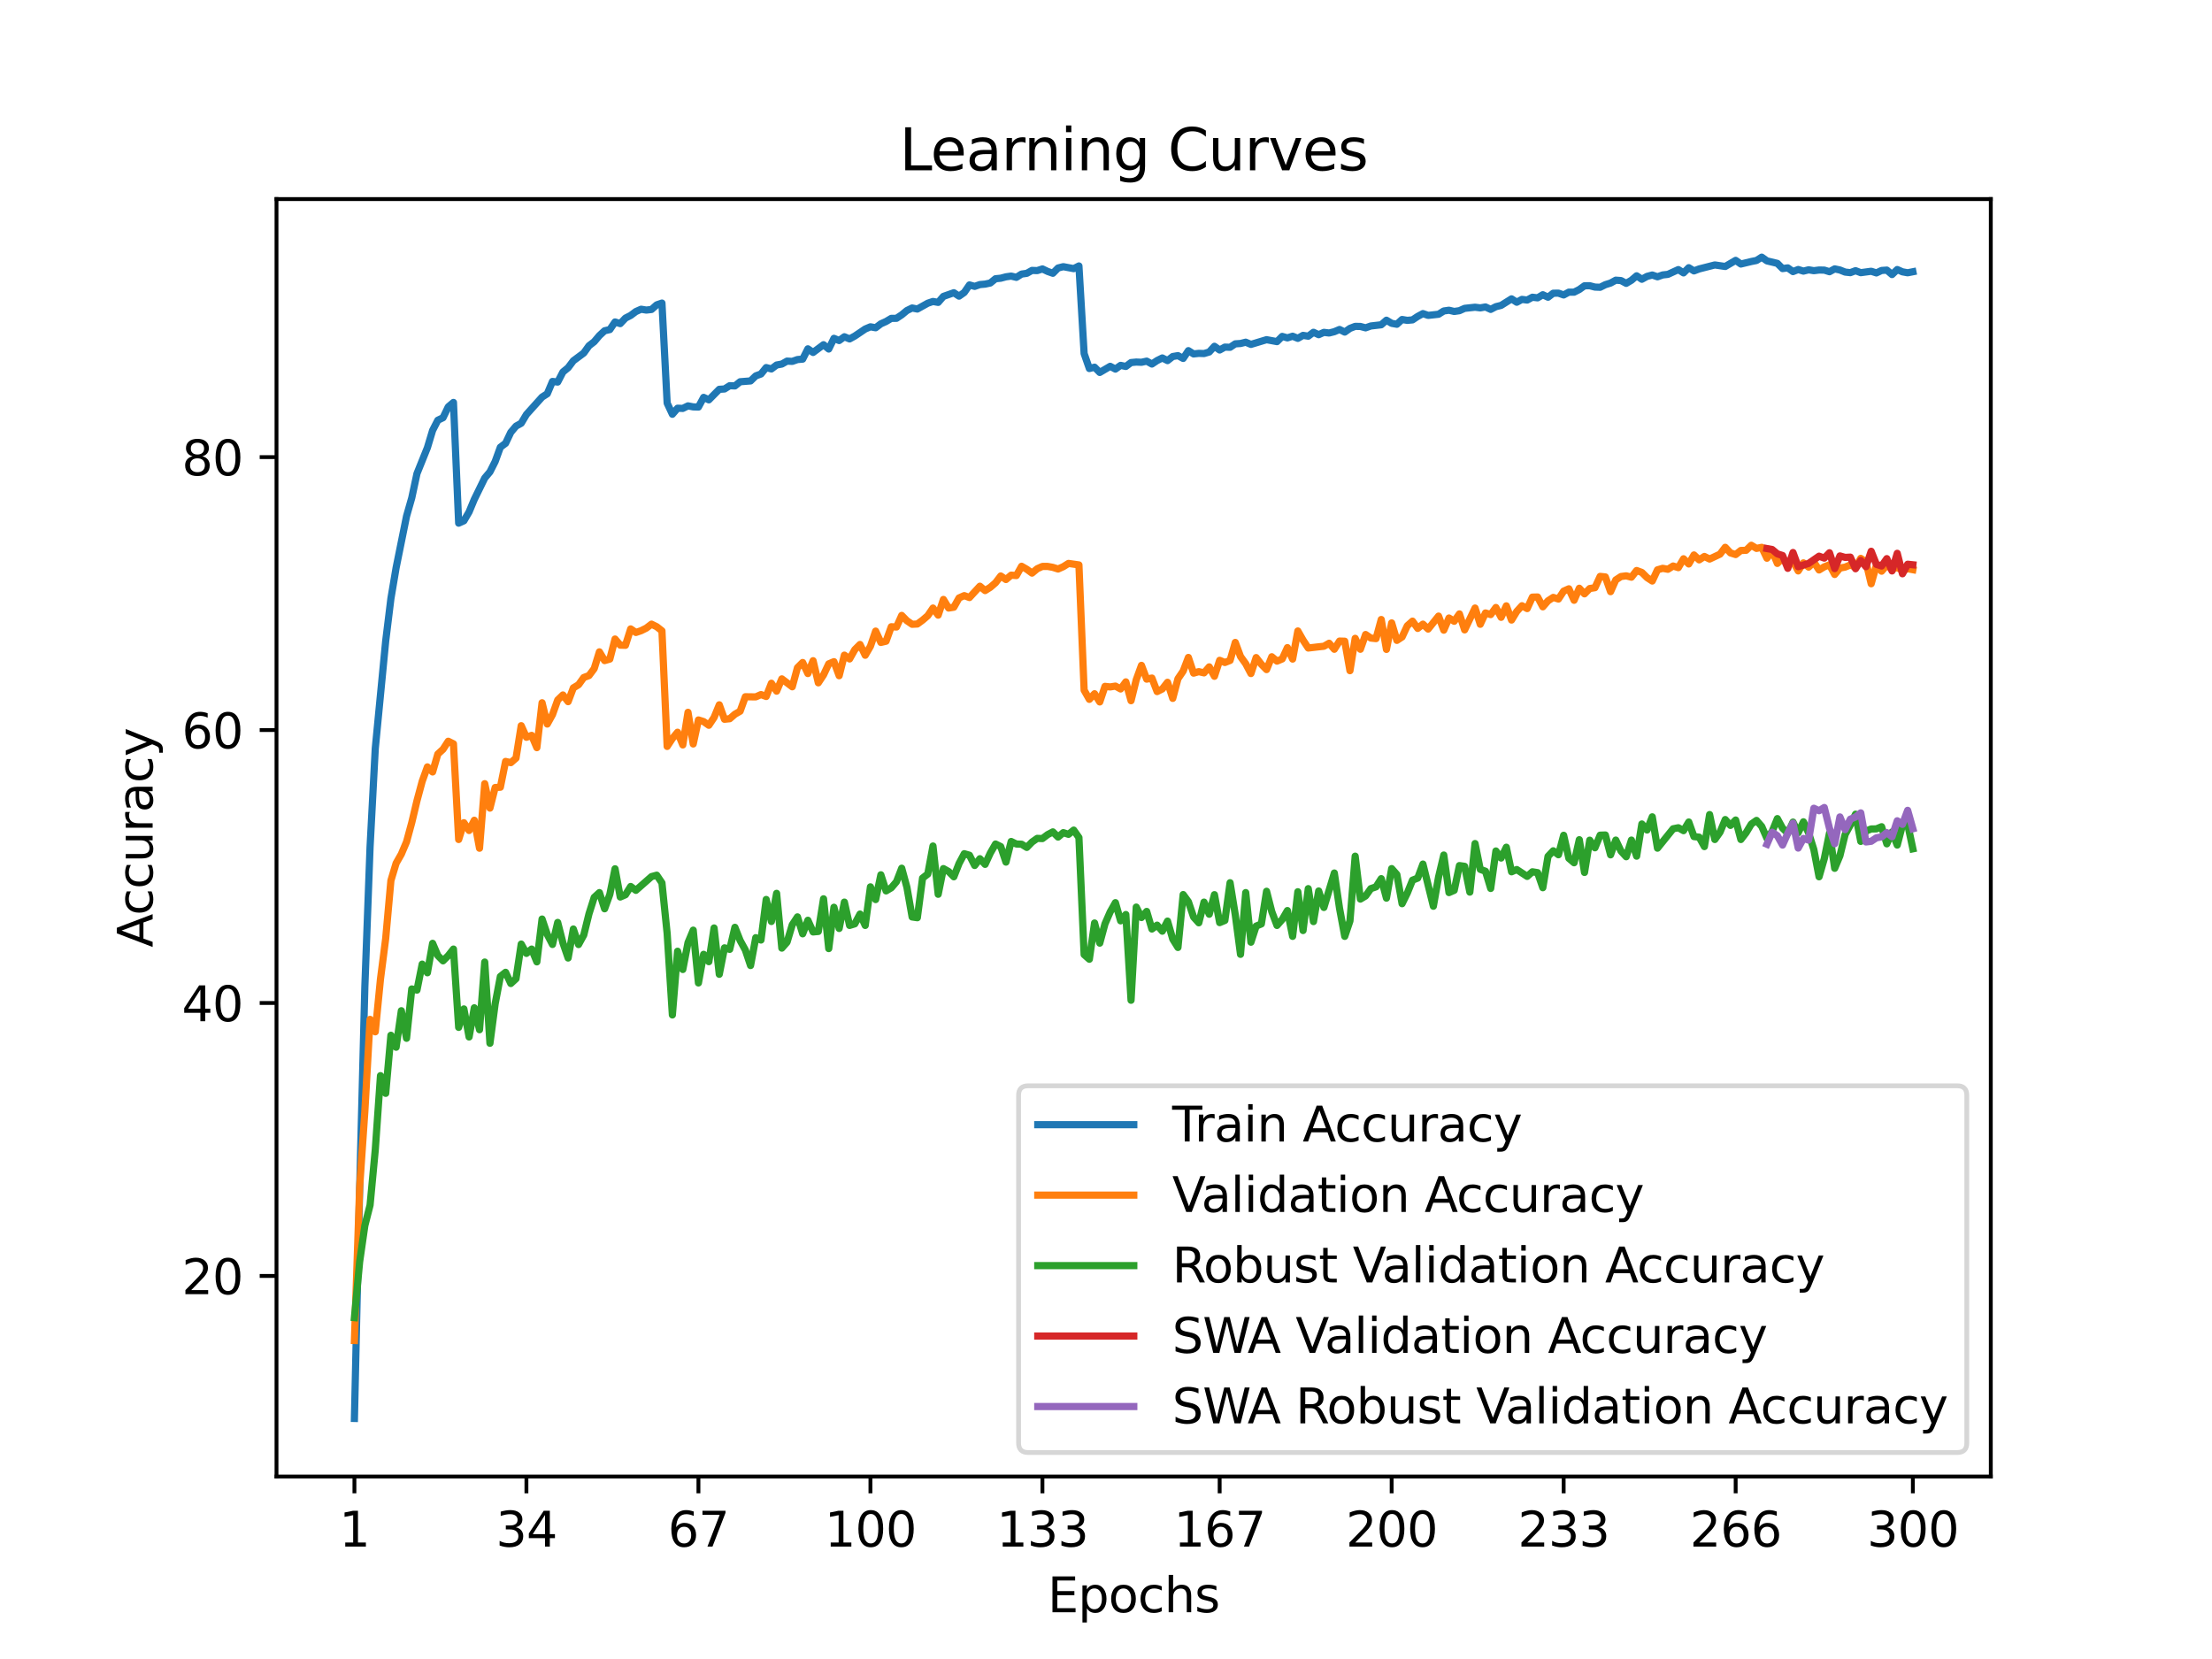 <?xml version="1.0" encoding="utf-8" standalone="no"?>
<!DOCTYPE svg PUBLIC "-//W3C//DTD SVG 1.1//EN"
  "http://www.w3.org/Graphics/SVG/1.1/DTD/svg11.dtd">
<svg xmlns:xlink="http://www.w3.org/1999/xlink" width="460.8pt" height="345.6pt" viewBox="0 0 460.8 345.6" xmlns="http://www.w3.org/2000/svg" version="1.1">
 <defs>
  <style type="text/css">*{stroke-linejoin: round; stroke-linecap: butt}</style>
 </defs>
 <g id="figure_1">
  <g id="patch_1">
   <path d="M 0 345.6 
L 460.8 345.6 
L 460.8 0 
L 0 0 
z
" style="fill: #ffffff"/>
  </g>
  <g id="axes_1">
   <g id="patch_2">
    <path d="M 57.6 307.584 
L 414.72 307.584 
L 414.72 41.472 
L 57.6 41.472 
z
" style="fill: #ffffff"/>
   </g>
   <g id="matplotlib.axis_1">
    <g id="xtick_1">
     <g id="line2d_1">
      <defs>
       <path id="m3af387ecae" d="M 0 0 
L 0 3.5 
" style="stroke: #000000; stroke-width: 0.8"/>
      </defs>
      <g>
       <use xlink:href="#m3af387ecae" x="73.833" y="307.584" style="stroke: #000000; stroke-width: 0.8"/>
      </g>
     </g>
     <g id="text_1">
      <!-- 1 -->
      <g transform="translate(70.651 322.182) scale(0.1 -0.1)">
       <defs>
        <path id="DejaVuSans-31" d="M 794 531 
L 1825 531 
L 1825 4091 
L 703 3866 
L 703 4441 
L 1819 4666 
L 2450 4666 
L 2450 531 
L 3481 531 
L 3481 0 
L 794 0 
L 794 531 
z
" transform="scale(0.016)"/>
       </defs>
       <use xlink:href="#DejaVuSans-31"/>
      </g>
     </g>
    </g>
    <g id="xtick_2">
     <g id="line2d_2">
      <g>
       <use xlink:href="#m3af387ecae" x="109.664" y="307.584" style="stroke: #000000; stroke-width: 0.8"/>
      </g>
     </g>
     <g id="text_2">
      <!-- 34 -->
      <g transform="translate(103.302 322.182) scale(0.1 -0.1)">
       <defs>
        <path id="DejaVuSans-33" d="M 2597 2516 
Q 3050 2419 3304 2112 
Q 3559 1806 3559 1356 
Q 3559 666 3084 287 
Q 2609 -91 1734 -91 
Q 1441 -91 1130 -33 
Q 819 25 488 141 
L 488 750 
Q 750 597 1062 519 
Q 1375 441 1716 441 
Q 2309 441 2620 675 
Q 2931 909 2931 1356 
Q 2931 1769 2642 2001 
Q 2353 2234 1838 2234 
L 1294 2234 
L 1294 2753 
L 1863 2753 
Q 2328 2753 2575 2939 
Q 2822 3125 2822 3475 
Q 2822 3834 2567 4026 
Q 2313 4219 1838 4219 
Q 1578 4219 1281 4162 
Q 984 4106 628 3988 
L 628 4550 
Q 988 4650 1302 4700 
Q 1616 4750 1894 4750 
Q 2613 4750 3031 4423 
Q 3450 4097 3450 3541 
Q 3450 3153 3228 2886 
Q 3006 2619 2597 2516 
z
" transform="scale(0.016)"/>
        <path id="DejaVuSans-34" d="M 2419 4116 
L 825 1625 
L 2419 1625 
L 2419 4116 
z
M 2253 4666 
L 3047 4666 
L 3047 1625 
L 3713 1625 
L 3713 1100 
L 3047 1100 
L 3047 0 
L 2419 0 
L 2419 1100 
L 313 1100 
L 313 1709 
L 2253 4666 
z
" transform="scale(0.016)"/>
       </defs>
       <use xlink:href="#DejaVuSans-33"/>
       <use xlink:href="#DejaVuSans-34" x="63.623"/>
      </g>
     </g>
    </g>
    <g id="xtick_3">
     <g id="line2d_3">
      <g>
       <use xlink:href="#m3af387ecae" x="145.496" y="307.584" style="stroke: #000000; stroke-width: 0.8"/>
      </g>
     </g>
     <g id="text_3">
      <!-- 67 -->
      <g transform="translate(139.133 322.182) scale(0.1 -0.1)">
       <defs>
        <path id="DejaVuSans-36" d="M 2113 2584 
Q 1688 2584 1439 2293 
Q 1191 2003 1191 1497 
Q 1191 994 1439 701 
Q 1688 409 2113 409 
Q 2538 409 2786 701 
Q 3034 994 3034 1497 
Q 3034 2003 2786 2293 
Q 2538 2584 2113 2584 
z
M 3366 4563 
L 3366 3988 
Q 3128 4100 2886 4159 
Q 2644 4219 2406 4219 
Q 1781 4219 1451 3797 
Q 1122 3375 1075 2522 
Q 1259 2794 1537 2939 
Q 1816 3084 2150 3084 
Q 2853 3084 3261 2657 
Q 3669 2231 3669 1497 
Q 3669 778 3244 343 
Q 2819 -91 2113 -91 
Q 1303 -91 875 529 
Q 447 1150 447 2328 
Q 447 3434 972 4092 
Q 1497 4750 2381 4750 
Q 2619 4750 2861 4703 
Q 3103 4656 3366 4563 
z
" transform="scale(0.016)"/>
        <path id="DejaVuSans-37" d="M 525 4666 
L 3525 4666 
L 3525 4397 
L 1831 0 
L 1172 0 
L 2766 4134 
L 525 4134 
L 525 4666 
z
" transform="scale(0.016)"/>
       </defs>
       <use xlink:href="#DejaVuSans-36"/>
       <use xlink:href="#DejaVuSans-37" x="63.623"/>
      </g>
     </g>
    </g>
    <g id="xtick_4">
     <g id="line2d_4">
      <g>
       <use xlink:href="#m3af387ecae" x="181.327" y="307.584" style="stroke: #000000; stroke-width: 0.8"/>
      </g>
     </g>
     <g id="text_4">
      <!-- 100 -->
      <g transform="translate(171.783 322.182) scale(0.1 -0.1)">
       <defs>
        <path id="DejaVuSans-30" d="M 2034 4250 
Q 1547 4250 1301 3770 
Q 1056 3291 1056 2328 
Q 1056 1369 1301 889 
Q 1547 409 2034 409 
Q 2525 409 2770 889 
Q 3016 1369 3016 2328 
Q 3016 3291 2770 3770 
Q 2525 4250 2034 4250 
z
M 2034 4750 
Q 2819 4750 3233 4129 
Q 3647 3509 3647 2328 
Q 3647 1150 3233 529 
Q 2819 -91 2034 -91 
Q 1250 -91 836 529 
Q 422 1150 422 2328 
Q 422 3509 836 4129 
Q 1250 4750 2034 4750 
z
" transform="scale(0.016)"/>
       </defs>
       <use xlink:href="#DejaVuSans-31"/>
       <use xlink:href="#DejaVuSans-30" x="63.623"/>
       <use xlink:href="#DejaVuSans-30" x="127.246"/>
      </g>
     </g>
    </g>
    <g id="xtick_5">
     <g id="line2d_5">
      <g>
       <use xlink:href="#m3af387ecae" x="217.158" y="307.584" style="stroke: #000000; stroke-width: 0.8"/>
      </g>
     </g>
     <g id="text_5">
      <!-- 133 -->
      <g transform="translate(207.615 322.182) scale(0.1 -0.1)">
       <use xlink:href="#DejaVuSans-31"/>
       <use xlink:href="#DejaVuSans-33" x="63.623"/>
       <use xlink:href="#DejaVuSans-33" x="127.246"/>
      </g>
     </g>
    </g>
    <g id="xtick_6">
     <g id="line2d_6">
      <g>
       <use xlink:href="#m3af387ecae" x="254.076" y="307.584" style="stroke: #000000; stroke-width: 0.8"/>
      </g>
     </g>
     <g id="text_6">
      <!-- 167 -->
      <g transform="translate(244.532 322.182) scale(0.1 -0.1)">
       <use xlink:href="#DejaVuSans-31"/>
       <use xlink:href="#DejaVuSans-36" x="63.623"/>
       <use xlink:href="#DejaVuSans-37" x="127.246"/>
      </g>
     </g>
    </g>
    <g id="xtick_7">
     <g id="line2d_7">
      <g>
       <use xlink:href="#m3af387ecae" x="289.907" y="307.584" style="stroke: #000000; stroke-width: 0.8"/>
      </g>
     </g>
     <g id="text_7">
      <!-- 200 -->
      <g transform="translate(280.363 322.182) scale(0.1 -0.1)">
       <defs>
        <path id="DejaVuSans-32" d="M 1228 531 
L 3431 531 
L 3431 0 
L 469 0 
L 469 531 
Q 828 903 1448 1529 
Q 2069 2156 2228 2338 
Q 2531 2678 2651 2914 
Q 2772 3150 2772 3378 
Q 2772 3750 2511 3984 
Q 2250 4219 1831 4219 
Q 1534 4219 1204 4116 
Q 875 4013 500 3803 
L 500 4441 
Q 881 4594 1212 4672 
Q 1544 4750 1819 4750 
Q 2544 4750 2975 4387 
Q 3406 4025 3406 3419 
Q 3406 3131 3298 2873 
Q 3191 2616 2906 2266 
Q 2828 2175 2409 1742 
Q 1991 1309 1228 531 
z
" transform="scale(0.016)"/>
       </defs>
       <use xlink:href="#DejaVuSans-32"/>
       <use xlink:href="#DejaVuSans-30" x="63.623"/>
       <use xlink:href="#DejaVuSans-30" x="127.246"/>
      </g>
     </g>
    </g>
    <g id="xtick_8">
     <g id="line2d_8">
      <g>
       <use xlink:href="#m3af387ecae" x="325.739" y="307.584" style="stroke: #000000; stroke-width: 0.8"/>
      </g>
     </g>
     <g id="text_8">
      <!-- 233 -->
      <g transform="translate(316.195 322.182) scale(0.1 -0.1)">
       <use xlink:href="#DejaVuSans-32"/>
       <use xlink:href="#DejaVuSans-33" x="63.623"/>
       <use xlink:href="#DejaVuSans-33" x="127.246"/>
      </g>
     </g>
    </g>
    <g id="xtick_9">
     <g id="line2d_9">
      <g>
       <use xlink:href="#m3af387ecae" x="361.57" y="307.584" style="stroke: #000000; stroke-width: 0.8"/>
      </g>
     </g>
     <g id="text_9">
      <!-- 266 -->
      <g transform="translate(352.026 322.182) scale(0.1 -0.1)">
       <use xlink:href="#DejaVuSans-32"/>
       <use xlink:href="#DejaVuSans-36" x="63.623"/>
       <use xlink:href="#DejaVuSans-36" x="127.246"/>
      </g>
     </g>
    </g>
    <g id="xtick_10">
     <g id="line2d_10">
      <g>
       <use xlink:href="#m3af387ecae" x="398.487" y="307.584" style="stroke: #000000; stroke-width: 0.8"/>
      </g>
     </g>
     <g id="text_10">
      <!-- 300 -->
      <g transform="translate(388.944 322.182) scale(0.1 -0.1)">
       <use xlink:href="#DejaVuSans-33"/>
       <use xlink:href="#DejaVuSans-30" x="63.623"/>
       <use xlink:href="#DejaVuSans-30" x="127.246"/>
      </g>
     </g>
    </g>
    <g id="text_11">
     <!-- Epochs -->
     <g transform="translate(218.244 335.861) scale(0.1 -0.1)">
      <defs>
       <path id="DejaVuSans-45" d="M 628 4666 
L 3578 4666 
L 3578 4134 
L 1259 4134 
L 1259 2753 
L 3481 2753 
L 3481 2222 
L 1259 2222 
L 1259 531 
L 3634 531 
L 3634 0 
L 628 0 
L 628 4666 
z
" transform="scale(0.016)"/>
       <path id="DejaVuSans-70" d="M 1159 525 
L 1159 -1331 
L 581 -1331 
L 581 3500 
L 1159 3500 
L 1159 2969 
Q 1341 3281 1617 3432 
Q 1894 3584 2278 3584 
Q 2916 3584 3314 3078 
Q 3713 2572 3713 1747 
Q 3713 922 3314 415 
Q 2916 -91 2278 -91 
Q 1894 -91 1617 61 
Q 1341 213 1159 525 
z
M 3116 1747 
Q 3116 2381 2855 2742 
Q 2594 3103 2138 3103 
Q 1681 3103 1420 2742 
Q 1159 2381 1159 1747 
Q 1159 1113 1420 752 
Q 1681 391 2138 391 
Q 2594 391 2855 752 
Q 3116 1113 3116 1747 
z
" transform="scale(0.016)"/>
       <path id="DejaVuSans-6f" d="M 1959 3097 
Q 1497 3097 1228 2736 
Q 959 2375 959 1747 
Q 959 1119 1226 758 
Q 1494 397 1959 397 
Q 2419 397 2687 759 
Q 2956 1122 2956 1747 
Q 2956 2369 2687 2733 
Q 2419 3097 1959 3097 
z
M 1959 3584 
Q 2709 3584 3137 3096 
Q 3566 2609 3566 1747 
Q 3566 888 3137 398 
Q 2709 -91 1959 -91 
Q 1206 -91 779 398 
Q 353 888 353 1747 
Q 353 2609 779 3096 
Q 1206 3584 1959 3584 
z
" transform="scale(0.016)"/>
       <path id="DejaVuSans-63" d="M 3122 3366 
L 3122 2828 
Q 2878 2963 2633 3030 
Q 2388 3097 2138 3097 
Q 1578 3097 1268 2742 
Q 959 2388 959 1747 
Q 959 1106 1268 751 
Q 1578 397 2138 397 
Q 2388 397 2633 464 
Q 2878 531 3122 666 
L 3122 134 
Q 2881 22 2623 -34 
Q 2366 -91 2075 -91 
Q 1284 -91 818 406 
Q 353 903 353 1747 
Q 353 2603 823 3093 
Q 1294 3584 2113 3584 
Q 2378 3584 2631 3529 
Q 2884 3475 3122 3366 
z
" transform="scale(0.016)"/>
       <path id="DejaVuSans-68" d="M 3513 2113 
L 3513 0 
L 2938 0 
L 2938 2094 
Q 2938 2591 2744 2837 
Q 2550 3084 2163 3084 
Q 1697 3084 1428 2787 
Q 1159 2491 1159 1978 
L 1159 0 
L 581 0 
L 581 4863 
L 1159 4863 
L 1159 2956 
Q 1366 3272 1645 3428 
Q 1925 3584 2291 3584 
Q 2894 3584 3203 3211 
Q 3513 2838 3513 2113 
z
" transform="scale(0.016)"/>
       <path id="DejaVuSans-73" d="M 2834 3397 
L 2834 2853 
Q 2591 2978 2328 3040 
Q 2066 3103 1784 3103 
Q 1356 3103 1142 2972 
Q 928 2841 928 2578 
Q 928 2378 1081 2264 
Q 1234 2150 1697 2047 
L 1894 2003 
Q 2506 1872 2764 1633 
Q 3022 1394 3022 966 
Q 3022 478 2636 193 
Q 2250 -91 1575 -91 
Q 1294 -91 989 -36 
Q 684 19 347 128 
L 347 722 
Q 666 556 975 473 
Q 1284 391 1588 391 
Q 1994 391 2212 530 
Q 2431 669 2431 922 
Q 2431 1156 2273 1281 
Q 2116 1406 1581 1522 
L 1381 1569 
Q 847 1681 609 1914 
Q 372 2147 372 2553 
Q 372 3047 722 3315 
Q 1072 3584 1716 3584 
Q 2034 3584 2315 3537 
Q 2597 3491 2834 3397 
z
" transform="scale(0.016)"/>
      </defs>
      <use xlink:href="#DejaVuSans-45"/>
      <use xlink:href="#DejaVuSans-70" x="63.184"/>
      <use xlink:href="#DejaVuSans-6f" x="126.66"/>
      <use xlink:href="#DejaVuSans-63" x="187.842"/>
      <use xlink:href="#DejaVuSans-68" x="242.822"/>
      <use xlink:href="#DejaVuSans-73" x="306.201"/>
     </g>
    </g>
   </g>
   <g id="matplotlib.axis_2">
    <g id="ytick_1">
     <g id="line2d_11">
      <defs>
       <path id="m5f840497f2" d="M 0 0 
L -3.5 0 
" style="stroke: #000000; stroke-width: 0.8"/>
      </defs>
      <g>
       <use xlink:href="#m5f840497f2" x="57.6" y="265.802" style="stroke: #000000; stroke-width: 0.8"/>
      </g>
     </g>
     <g id="text_12">
      <!-- 20 -->
      <g transform="translate(37.875 269.601) scale(0.1 -0.1)">
       <use xlink:href="#DejaVuSans-32"/>
       <use xlink:href="#DejaVuSans-30" x="63.623"/>
      </g>
     </g>
    </g>
    <g id="ytick_2">
     <g id="line2d_12">
      <g>
       <use xlink:href="#m5f840497f2" x="57.6" y="208.942" style="stroke: #000000; stroke-width: 0.8"/>
      </g>
     </g>
     <g id="text_13">
      <!-- 40 -->
      <g transform="translate(37.875 212.741) scale(0.1 -0.1)">
       <use xlink:href="#DejaVuSans-34"/>
       <use xlink:href="#DejaVuSans-30" x="63.623"/>
      </g>
     </g>
    </g>
    <g id="ytick_3">
     <g id="line2d_13">
      <g>
       <use xlink:href="#m5f840497f2" x="57.6" y="152.083" style="stroke: #000000; stroke-width: 0.8"/>
      </g>
     </g>
     <g id="text_14">
      <!-- 60 -->
      <g transform="translate(37.875 155.882) scale(0.1 -0.1)">
       <use xlink:href="#DejaVuSans-36"/>
       <use xlink:href="#DejaVuSans-30" x="63.623"/>
      </g>
     </g>
    </g>
    <g id="ytick_4">
     <g id="line2d_14">
      <g>
       <use xlink:href="#m5f840497f2" x="57.6" y="95.223" style="stroke: #000000; stroke-width: 0.8"/>
      </g>
     </g>
     <g id="text_15">
      <!-- 80 -->
      <g transform="translate(37.875 99.022) scale(0.1 -0.1)">
       <defs>
        <path id="DejaVuSans-38" d="M 2034 2216 
Q 1584 2216 1326 1975 
Q 1069 1734 1069 1313 
Q 1069 891 1326 650 
Q 1584 409 2034 409 
Q 2484 409 2743 651 
Q 3003 894 3003 1313 
Q 3003 1734 2745 1975 
Q 2488 2216 2034 2216 
z
M 1403 2484 
Q 997 2584 770 2862 
Q 544 3141 544 3541 
Q 544 4100 942 4425 
Q 1341 4750 2034 4750 
Q 2731 4750 3128 4425 
Q 3525 4100 3525 3541 
Q 3525 3141 3298 2862 
Q 3072 2584 2669 2484 
Q 3125 2378 3379 2068 
Q 3634 1759 3634 1313 
Q 3634 634 3220 271 
Q 2806 -91 2034 -91 
Q 1263 -91 848 271 
Q 434 634 434 1313 
Q 434 1759 690 2068 
Q 947 2378 1403 2484 
z
M 1172 3481 
Q 1172 3119 1398 2916 
Q 1625 2713 2034 2713 
Q 2441 2713 2670 2916 
Q 2900 3119 2900 3481 
Q 2900 3844 2670 4047 
Q 2441 4250 2034 4250 
Q 1625 4250 1398 4047 
Q 1172 3844 1172 3481 
z
" transform="scale(0.016)"/>
       </defs>
       <use xlink:href="#DejaVuSans-38"/>
       <use xlink:href="#DejaVuSans-30" x="63.623"/>
      </g>
     </g>
    </g>
    <g id="text_16">
     <!-- Accuracy -->
     <g transform="translate(31.795 197.356) rotate(-90) scale(0.1 -0.1)">
      <defs>
       <path id="DejaVuSans-41" d="M 2188 4044 
L 1331 1722 
L 3047 1722 
L 2188 4044 
z
M 1831 4666 
L 2547 4666 
L 4325 0 
L 3669 0 
L 3244 1197 
L 1141 1197 
L 716 0 
L 50 0 
L 1831 4666 
z
" transform="scale(0.016)"/>
       <path id="DejaVuSans-75" d="M 544 1381 
L 544 3500 
L 1119 3500 
L 1119 1403 
Q 1119 906 1312 657 
Q 1506 409 1894 409 
Q 2359 409 2629 706 
Q 2900 1003 2900 1516 
L 2900 3500 
L 3475 3500 
L 3475 0 
L 2900 0 
L 2900 538 
Q 2691 219 2414 64 
Q 2138 -91 1772 -91 
Q 1169 -91 856 284 
Q 544 659 544 1381 
z
M 1991 3584 
L 1991 3584 
z
" transform="scale(0.016)"/>
       <path id="DejaVuSans-72" d="M 2631 2963 
Q 2534 3019 2420 3045 
Q 2306 3072 2169 3072 
Q 1681 3072 1420 2755 
Q 1159 2438 1159 1844 
L 1159 0 
L 581 0 
L 581 3500 
L 1159 3500 
L 1159 2956 
Q 1341 3275 1631 3429 
Q 1922 3584 2338 3584 
Q 2397 3584 2469 3576 
Q 2541 3569 2628 3553 
L 2631 2963 
z
" transform="scale(0.016)"/>
       <path id="DejaVuSans-61" d="M 2194 1759 
Q 1497 1759 1228 1600 
Q 959 1441 959 1056 
Q 959 750 1161 570 
Q 1363 391 1709 391 
Q 2188 391 2477 730 
Q 2766 1069 2766 1631 
L 2766 1759 
L 2194 1759 
z
M 3341 1997 
L 3341 0 
L 2766 0 
L 2766 531 
Q 2569 213 2275 61 
Q 1981 -91 1556 -91 
Q 1019 -91 701 211 
Q 384 513 384 1019 
Q 384 1609 779 1909 
Q 1175 2209 1959 2209 
L 2766 2209 
L 2766 2266 
Q 2766 2663 2505 2880 
Q 2244 3097 1772 3097 
Q 1472 3097 1187 3025 
Q 903 2953 641 2809 
L 641 3341 
Q 956 3463 1253 3523 
Q 1550 3584 1831 3584 
Q 2591 3584 2966 3190 
Q 3341 2797 3341 1997 
z
" transform="scale(0.016)"/>
       <path id="DejaVuSans-79" d="M 2059 -325 
Q 1816 -950 1584 -1140 
Q 1353 -1331 966 -1331 
L 506 -1331 
L 506 -850 
L 844 -850 
Q 1081 -850 1212 -737 
Q 1344 -625 1503 -206 
L 1606 56 
L 191 3500 
L 800 3500 
L 1894 763 
L 2988 3500 
L 3597 3500 
L 2059 -325 
z
" transform="scale(0.016)"/>
      </defs>
      <use xlink:href="#DejaVuSans-41"/>
      <use xlink:href="#DejaVuSans-63" x="66.658"/>
      <use xlink:href="#DejaVuSans-63" x="121.639"/>
      <use xlink:href="#DejaVuSans-75" x="176.619"/>
      <use xlink:href="#DejaVuSans-72" x="239.998"/>
      <use xlink:href="#DejaVuSans-61" x="281.111"/>
      <use xlink:href="#DejaVuSans-63" x="342.391"/>
      <use xlink:href="#DejaVuSans-79" x="397.371"/>
     </g>
    </g>
   </g>
   <g id="line2d_15">
    <path d="M 73.833 295.488 
L 74.919 247.703 
L 76.004 205.593 
L 77.09 176.447 
L 78.176 155.921 
L 80.348 133.524 
L 81.433 124.694 
L 82.519 118.257 
L 84.691 107.522 
L 85.777 103.718 
L 86.862 98.658 
L 89.034 93.262 
L 90.12 89.657 
L 91.206 87.542 
L 92.291 87.018 
L 93.377 84.755 
L 94.463 83.834 
L 95.549 108.983 
L 96.635 108.494 
L 97.72 106.641 
L 98.806 104.025 
L 100.978 99.59 
L 102.064 98.299 
L 103.149 96.15 
L 104.235 93.159 
L 105.321 92.346 
L 106.407 90.06 
L 107.493 88.77 
L 108.578 88.167 
L 109.664 86.347 
L 112.922 82.72 
L 114.007 82.026 
L 115.093 79.462 
L 116.179 79.587 
L 117.265 77.494 
L 118.351 76.602 
L 119.436 75.158 
L 121.608 73.543 
L 122.694 72.03 
L 123.78 71.189 
L 124.865 69.909 
L 125.951 68.903 
L 127.037 68.659 
L 128.123 67.072 
L 129.209 67.413 
L 130.294 66.265 
L 131.38 65.713 
L 132.466 64.9 
L 133.552 64.417 
L 134.638 64.593 
L 135.723 64.468 
L 136.809 63.507 
L 137.895 63.137 
L 138.981 83.976 
L 140.067 86.296 
L 141.152 85.04 
L 142.238 85.08 
L 143.324 84.551 
L 144.41 84.761 
L 145.496 84.795 
L 146.581 82.782 
L 147.667 83.294 
L 149.839 81.099 
L 150.925 81.031 
L 152.01 80.349 
L 153.096 80.394 
L 154.182 79.524 
L 156.354 79.354 
L 157.439 78.302 
L 158.525 77.91 
L 159.611 76.573 
L 160.697 76.858 
L 161.783 76.039 
L 162.868 75.84 
L 163.954 75.226 
L 165.04 75.283 
L 166.126 74.902 
L 167.212 74.811 
L 168.297 72.667 
L 169.383 73.423 
L 171.555 71.809 
L 172.641 72.707 
L 173.726 70.484 
L 174.812 70.939 
L 175.898 70.154 
L 176.984 70.603 
L 178.07 70.006 
L 180.241 68.539 
L 181.327 68.079 
L 182.413 68.278 
L 183.499 67.459 
L 184.584 66.97 
L 185.67 66.322 
L 186.756 66.31 
L 187.842 65.588 
L 188.928 64.69 
L 190.013 64.161 
L 191.099 64.377 
L 193.271 63.166 
L 194.357 62.802 
L 195.442 62.995 
L 196.528 61.744 
L 198.7 60.982 
L 199.786 61.693 
L 200.871 60.931 
L 201.957 59.356 
L 203.043 59.658 
L 204.129 59.282 
L 205.215 59.186 
L 206.3 58.953 
L 207.386 58.066 
L 208.472 57.958 
L 209.558 57.668 
L 210.644 57.514 
L 211.729 57.776 
L 212.815 57.093 
L 213.901 56.94 
L 214.987 56.331 
L 216.073 56.371 
L 217.158 56.024 
L 218.244 56.542 
L 219.33 56.928 
L 220.416 55.831 
L 221.502 55.552 
L 223.673 55.962 
L 224.759 55.405 
L 225.845 73.662 
L 226.931 76.772 
L 228.016 76.494 
L 229.102 77.585 
L 231.274 76.312 
L 232.36 76.886 
L 233.445 76.113 
L 234.531 76.34 
L 235.617 75.527 
L 236.703 75.425 
L 237.789 75.47 
L 238.875 75.231 
L 239.96 75.834 
L 241.046 75.112 
L 242.132 74.572 
L 243.218 75.118 
L 244.304 74.271 
L 245.389 74.083 
L 246.475 74.669 
L 247.561 73.048 
L 248.647 73.73 
L 249.733 73.611 
L 250.818 73.651 
L 251.904 73.327 
L 252.99 72.138 
L 254.076 72.912 
L 255.162 72.309 
L 256.247 72.349 
L 257.333 71.627 
L 258.419 71.558 
L 259.505 71.285 
L 260.591 71.746 
L 263.848 70.762 
L 266.02 71.166 
L 267.105 70.08 
L 268.191 70.387 
L 269.277 70.04 
L 270.363 70.484 
L 271.449 69.864 
L 272.534 70.035 
L 273.62 69.221 
L 274.706 69.722 
L 275.792 69.238 
L 276.878 69.369 
L 277.963 69.096 
L 279.049 68.636 
L 280.135 69.176 
L 281.221 68.408 
L 282.307 67.988 
L 283.392 68.005 
L 284.478 68.295 
L 285.564 67.908 
L 287.736 67.658 
L 288.821 66.708 
L 289.907 67.356 
L 290.993 67.55 
L 292.079 66.555 
L 293.165 66.737 
L 294.25 66.634 
L 295.336 65.912 
L 296.422 65.327 
L 297.508 65.702 
L 299.679 65.463 
L 300.765 64.781 
L 301.851 64.627 
L 302.937 64.883 
L 304.023 64.724 
L 305.108 64.235 
L 307.28 64.002 
L 308.366 64.138 
L 309.452 63.945 
L 310.537 64.451 
L 311.623 63.888 
L 312.709 63.621 
L 314.881 62.256 
L 315.966 62.961 
L 317.052 62.37 
L 318.138 62.506 
L 319.224 61.921 
L 320.31 62.046 
L 321.395 61.398 
L 322.481 61.915 
L 323.567 61.085 
L 324.653 61.068 
L 325.739 61.443 
L 326.824 60.857 
L 327.91 60.863 
L 328.996 60.312 
L 330.082 59.533 
L 331.168 59.521 
L 332.253 59.805 
L 333.339 59.845 
L 334.425 59.305 
L 335.511 58.964 
L 336.597 58.367 
L 337.682 58.447 
L 338.768 59.027 
L 339.854 58.384 
L 340.94 57.457 
L 342.026 58.174 
L 343.111 57.577 
L 344.197 57.292 
L 345.283 57.662 
L 346.369 57.275 
L 347.455 57.156 
L 349.626 56.161 
L 350.712 56.849 
L 351.798 55.768 
L 352.884 56.434 
L 353.969 56.024 
L 357.227 55.194 
L 359.398 55.513 
L 361.57 54.239 
L 362.656 55.001 
L 364.827 54.478 
L 365.913 54.262 
L 366.999 53.568 
L 368.085 54.347 
L 370.256 54.864 
L 371.342 55.95 
L 372.428 55.803 
L 373.514 56.576 
L 374.6 56.144 
L 375.685 56.479 
L 376.771 56.206 
L 377.857 56.388 
L 378.943 56.252 
L 380.029 56.269 
L 381.114 56.604 
L 382.2 56.013 
L 383.286 56.246 
L 384.372 56.678 
L 385.458 56.798 
L 386.543 56.388 
L 387.629 56.803 
L 389.801 56.508 
L 390.887 56.854 
L 391.972 56.343 
L 393.058 56.269 
L 394.144 57.196 
L 395.23 56.149 
L 396.316 56.627 
L 397.401 56.826 
L 398.487 56.61 
L 398.487 56.61 
" clip-path="url(#p9cca80662d)" style="fill: none; stroke: #1f77b4; stroke-width: 1.5; stroke-linecap: square"/>
   </g>
   <g id="line2d_16">
    <path d="M 73.833 279.249 
L 74.919 247.351 
L 76.004 231.515 
L 77.09 212.354 
L 78.176 214.941 
L 79.262 203.939 
L 80.348 195.495 
L 81.433 183.441 
L 82.519 179.83 
L 83.605 177.925 
L 84.691 175.367 
L 85.777 171.358 
L 86.862 166.809 
L 87.948 162.772 
L 89.034 159.759 
L 90.12 160.811 
L 91.206 157.086 
L 92.291 156.091 
L 93.377 154.414 
L 94.463 154.954 
L 95.549 174.883 
L 96.635 171.387 
L 97.72 173.007 
L 98.806 170.875 
L 99.892 176.703 
L 100.978 163.256 
L 102.064 168.345 
L 103.149 164.052 
L 104.235 163.995 
L 105.321 158.622 
L 106.407 158.877 
L 107.493 157.939 
L 108.578 151.173 
L 109.664 153.589 
L 110.75 153.191 
L 111.836 155.75 
L 112.922 146.397 
L 114.007 150.832 
L 115.093 148.87 
L 116.179 145.828 
L 117.265 144.776 
L 118.351 146.169 
L 119.436 143.298 
L 120.522 142.644 
L 121.608 141.137 
L 122.694 140.739 
L 123.78 139.289 
L 124.865 135.792 
L 125.951 137.612 
L 127.037 137.299 
L 128.123 133.12 
L 129.209 134.399 
L 130.294 134.428 
L 131.38 131.016 
L 132.466 131.755 
L 133.552 131.386 
L 134.638 130.846 
L 135.723 130.021 
L 136.809 130.561 
L 137.895 131.414 
L 138.981 155.494 
L 140.067 153.845 
L 141.152 152.538 
L 142.238 155.182 
L 143.324 148.387 
L 144.41 154.983 
L 145.496 149.979 
L 146.581 150.32 
L 147.667 151.088 
L 148.753 149.467 
L 149.839 146.823 
L 150.925 149.837 
L 152.01 149.723 
L 153.096 148.785 
L 154.182 148.159 
L 155.268 145.146 
L 157.439 145.174 
L 158.525 144.691 
L 159.611 145.089 
L 160.697 142.331 
L 161.783 143.98 
L 162.868 141.422 
L 165.04 143.07 
L 166.126 139.09 
L 167.212 138.01 
L 168.297 140.313 
L 169.383 137.64 
L 170.469 142.246 
L 171.555 140.597 
L 172.641 138.294 
L 173.726 137.839 
L 174.812 140.768 
L 175.898 136.475 
L 176.984 137.271 
L 178.07 135.338 
L 179.155 134.257 
L 180.241 136.503 
L 181.327 134.627 
L 182.413 131.471 
L 183.499 133.831 
L 184.584 133.575 
L 185.67 130.561 
L 186.756 130.618 
L 187.842 128.202 
L 188.928 129.311 
L 190.013 130.05 
L 191.099 129.993 
L 192.185 129.197 
L 193.271 128.259 
L 194.357 126.667 
L 195.442 128.145 
L 196.528 124.875 
L 197.614 126.667 
L 198.7 126.496 
L 199.786 124.563 
L 200.871 124.079 
L 201.957 124.477 
L 204.129 122.118 
L 205.215 123.028 
L 206.3 122.345 
L 207.386 121.407 
L 208.472 119.986 
L 209.558 120.725 
L 210.644 119.815 
L 211.729 119.9 
L 212.815 117.967 
L 213.901 118.592 
L 214.987 119.389 
L 216.073 118.479 
L 217.158 117.995 
L 218.244 117.995 
L 219.33 118.194 
L 220.416 118.536 
L 221.502 118.052 
L 222.587 117.37 
L 224.759 117.683 
L 225.845 143.781 
L 226.931 145.686 
L 228.016 144.52 
L 229.102 146.226 
L 230.188 142.985 
L 231.274 143.099 
L 232.36 142.928 
L 233.445 143.525 
L 234.531 142.047 
L 235.617 145.97 
L 236.703 141.592 
L 237.789 138.607 
L 238.875 141.478 
L 239.96 141.251 
L 241.046 144.066 
L 242.132 143.525 
L 243.218 142.132 
L 244.304 145.487 
L 245.389 141.393 
L 246.475 139.801 
L 247.561 136.958 
L 248.647 140.228 
L 249.733 139.915 
L 250.818 140.171 
L 251.904 138.92 
L 252.99 140.881 
L 254.076 137.555 
L 255.162 138.01 
L 256.247 137.584 
L 257.333 133.831 
L 258.419 136.759 
L 259.505 138.266 
L 260.591 140.313 
L 261.676 136.987 
L 262.762 138.38 
L 263.848 139.488 
L 264.934 136.816 
L 266.02 137.726 
L 267.105 137.271 
L 268.191 134.911 
L 269.277 137.299 
L 270.363 131.443 
L 271.449 133.348 
L 272.534 134.996 
L 274.706 134.741 
L 275.792 134.627 
L 276.878 134.001 
L 277.963 135.252 
L 279.049 133.547 
L 280.135 133.575 
L 281.221 139.716 
L 282.307 132.978 
L 283.392 135.252 
L 284.478 132.182 
L 285.564 132.921 
L 286.65 133.035 
L 287.736 129.055 
L 288.821 135.281 
L 289.907 129.765 
L 290.993 133.404 
L 292.079 132.694 
L 293.165 130.362 
L 294.25 129.396 
L 295.336 130.903 
L 296.422 130.021 
L 297.508 131.045 
L 299.679 128.344 
L 300.765 131.272 
L 301.851 128.742 
L 302.937 129.424 
L 304.023 127.889 
L 305.108 131.215 
L 307.28 126.667 
L 308.366 130.05 
L 309.452 127.69 
L 310.537 128.031 
L 311.623 126.553 
L 312.709 128.6 
L 313.795 126.212 
L 314.881 129.168 
L 315.966 127.377 
L 317.052 126.183 
L 318.138 126.78 
L 319.224 124.392 
L 320.31 124.364 
L 321.395 126.411 
L 322.481 125.16 
L 323.567 124.449 
L 324.653 124.79 
L 325.739 123.141 
L 326.824 122.658 
L 327.91 125.046 
L 328.996 122.544 
L 330.082 123.71 
L 331.168 122.601 
L 332.253 122.431 
L 333.339 120.071 
L 334.425 120.185 
L 335.511 123.255 
L 336.597 120.81 
L 337.682 120.099 
L 338.768 119.957 
L 339.854 120.241 
L 340.94 118.848 
L 342.026 119.246 
L 343.111 120.327 
L 344.197 121.037 
L 345.283 118.706 
L 346.369 118.393 
L 347.455 118.592 
L 348.54 117.91 
L 349.626 118.251 
L 350.712 116.403 
L 351.798 117.484 
L 352.884 115.607 
L 353.969 116.631 
L 355.055 115.92 
L 356.141 116.46 
L 358.313 115.437 
L 359.398 114.015 
L 360.484 115.181 
L 361.57 115.522 
L 362.656 114.669 
L 363.742 114.641 
L 364.827 113.589 
L 365.913 114.243 
L 366.999 114.015 
L 368.085 116.29 
L 369.171 114.783 
L 370.256 117.37 
L 371.342 116.261 
L 372.428 117.597 
L 373.514 116.944 
L 374.6 118.934 
L 375.685 117.256 
L 376.771 118.138 
L 377.857 117.086 
L 378.943 118.735 
L 380.029 118.081 
L 381.114 117.654 
L 382.2 119.673 
L 383.286 118.337 
L 384.372 118.138 
L 385.458 117.683 
L 386.543 118.194 
L 387.629 116.318 
L 388.715 117.086 
L 389.801 121.606 
L 390.887 117.74 
L 391.972 118.991 
L 393.058 117.74 
L 394.144 118.592 
L 395.23 118.194 
L 396.316 118.848 
L 397.401 118.479 
L 398.487 118.678 
L 398.487 118.678 
" clip-path="url(#p9cca80662d)" style="fill: none; stroke: #ff7f0e; stroke-width: 1.5; stroke-linecap: square"/>
   </g>
   <g id="line2d_17">
    <path d="M 73.833 274.488 
L 74.919 262.861 
L 76.004 255.312 
L 77.09 251.057 
L 78.176 239.529 
L 79.262 224.078 
L 80.348 227.765 
L 81.433 215.667 
L 82.519 218.157 
L 83.605 210.55 
L 84.691 216.295 
L 85.777 206.021 
L 86.862 206.256 
L 87.948 200.845 
L 89.034 202.648 
L 90.12 196.512 
L 91.206 199.06 
L 92.291 200.158 
L 93.377 199.08 
L 94.463 197.708 
L 95.549 214.02 
L 96.635 210.177 
L 97.72 216.02 
L 98.806 209.942 
L 99.892 214.511 
L 100.978 200.413 
L 102.064 217.334 
L 103.149 209.119 
L 104.235 203.413 
L 105.321 202.55 
L 106.407 204.884 
L 107.493 203.884 
L 108.578 196.668 
L 109.664 198.609 
L 110.75 197.708 
L 111.836 200.374 
L 112.922 191.453 
L 114.007 194.669 
L 115.093 196.747 
L 116.179 192.159 
L 117.265 196.414 
L 118.351 199.57 
L 119.436 193.531 
L 120.522 196.766 
L 121.608 194.786 
L 122.694 190.375 
L 123.78 186.943 
L 124.865 185.944 
L 125.951 189.316 
L 127.037 186.316 
L 128.123 180.983 
L 129.209 186.865 
L 130.294 186.394 
L 131.38 184.669 
L 132.466 185.473 
L 135.723 182.61 
L 136.809 182.316 
L 137.895 183.924 
L 138.981 194.472 
L 140.067 211.432 
L 141.152 198.159 
L 142.238 201.962 
L 143.324 196.374 
L 144.41 193.767 
L 145.496 204.766 
L 146.581 198.806 
L 147.667 200.335 
L 148.753 193.316 
L 149.839 202.962 
L 150.925 197.453 
L 152.01 197.766 
L 153.096 193.178 
L 154.182 195.923 
L 155.268 197.904 
L 156.354 201.139 
L 157.439 195.335 
L 158.525 195.825 
L 159.611 187.375 
L 160.697 191.963 
L 161.783 186.1 
L 162.868 197.511 
L 163.954 196.276 
L 165.04 192.649 
L 166.126 191.002 
L 167.212 194.531 
L 168.297 191.708 
L 169.383 194.139 
L 170.469 194.041 
L 171.555 187.238 
L 172.641 197.61 
L 173.726 189.002 
L 174.812 193.414 
L 175.898 187.924 
L 176.984 192.786 
L 178.07 192.453 
L 179.155 190.414 
L 180.241 192.786 
L 181.327 184.748 
L 182.413 187.394 
L 183.499 182.238 
L 184.584 185.591 
L 185.67 184.944 
L 186.756 183.669 
L 187.842 180.865 
L 188.928 184.846 
L 190.013 191.022 
L 191.099 191.179 
L 192.185 182.924 
L 193.271 182.081 
L 194.357 176.238 
L 195.442 186.296 
L 196.528 180.944 
L 197.614 181.552 
L 198.7 182.65 
L 199.786 179.885 
L 200.871 177.846 
L 201.957 178.16 
L 203.043 180.297 
L 204.129 178.885 
L 205.215 180.062 
L 206.3 177.709 
L 207.386 175.826 
L 208.472 176.356 
L 209.558 179.591 
L 210.644 175.297 
L 211.729 175.826 
L 212.815 175.866 
L 213.901 176.532 
L 214.987 175.415 
L 216.073 174.65 
L 217.158 174.689 
L 218.244 173.866 
L 219.33 173.297 
L 220.416 174.376 
L 221.502 173.454 
L 222.587 173.807 
L 223.673 172.925 
L 224.759 174.474 
L 225.845 198.864 
L 226.931 199.825 
L 228.016 192.276 
L 229.102 196.472 
L 230.188 192.453 
L 231.274 189.963 
L 232.36 188.041 
L 233.445 191.826 
L 234.531 190.512 
L 235.617 208.374 
L 236.703 188.963 
L 237.789 191.139 
L 238.875 189.865 
L 239.96 193.531 
L 241.046 192.727 
L 242.132 193.982 
L 243.218 191.884 
L 244.304 195.629 
L 245.389 197.374 
L 246.475 186.355 
L 247.561 187.845 
L 248.647 191.041 
L 249.733 192.237 
L 250.818 187.924 
L 251.904 190.453 
L 252.99 186.375 
L 254.076 192.198 
L 255.162 191.747 
L 256.247 183.885 
L 257.333 190.59 
L 258.419 198.806 
L 259.505 185.944 
L 260.591 196.276 
L 261.676 192.924 
L 262.762 192.473 
L 263.848 185.669 
L 264.934 189.904 
L 266.02 192.786 
L 267.105 191.551 
L 268.191 189.688 
L 269.277 195.061 
L 270.363 185.767 
L 271.449 193.845 
L 272.534 185.12 
L 273.62 191.982 
L 274.706 185.61 
L 275.792 189.041 
L 277.963 181.865 
L 279.049 189.218 
L 280.135 195.061 
L 281.221 191.845 
L 282.307 178.356 
L 283.392 187.296 
L 284.478 186.649 
L 285.564 185.12 
L 286.65 184.748 
L 287.736 183.042 
L 288.821 187.1 
L 289.907 180.944 
L 290.993 182.179 
L 292.079 188.257 
L 293.165 186.042 
L 294.25 183.355 
L 295.336 182.924 
L 296.422 180.003 
L 298.594 188.786 
L 299.679 182.689 
L 300.765 178.12 
L 301.851 185.944 
L 302.937 185.473 
L 304.023 180.316 
L 305.108 180.473 
L 306.194 185.845 
L 307.28 175.728 
L 308.366 181.101 
L 309.452 181.493 
L 310.537 185.081 
L 311.623 177.277 
L 312.709 178.748 
L 313.795 176.493 
L 314.881 181.61 
L 315.966 181.14 
L 318.138 182.571 
L 319.224 181.61 
L 320.31 181.787 
L 321.395 184.924 
L 322.481 178.395 
L 323.567 177.238 
L 324.653 178.062 
L 325.739 174.003 
L 326.824 178.807 
L 327.91 179.728 
L 328.996 174.925 
L 330.082 181.748 
L 331.168 175.023 
L 332.253 176.611 
L 333.339 173.983 
L 334.425 173.944 
L 335.511 178.081 
L 336.597 175.003 
L 337.682 177.297 
L 338.768 178.473 
L 339.854 175.003 
L 340.94 178.356 
L 342.026 171.65 
L 343.111 172.905 
L 344.197 170.16 
L 345.283 176.689 
L 348.54 172.65 
L 349.626 172.434 
L 350.712 173.042 
L 351.798 171.238 
L 352.884 174.278 
L 353.969 174.395 
L 355.055 176.356 
L 356.141 169.69 
L 357.227 174.885 
L 358.313 173.356 
L 359.398 170.729 
L 360.484 171.944 
L 361.57 170.827 
L 362.656 174.885 
L 363.742 173.474 
L 364.827 171.67 
L 365.913 170.905 
L 366.999 172.16 
L 368.085 174.65 
L 369.171 173.199 
L 370.256 170.533 
L 371.342 172.533 
L 372.428 173.572 
L 373.514 171.258 
L 374.6 173.474 
L 375.685 171.199 
L 376.771 173.532 
L 377.857 176.983 
L 378.943 182.65 
L 380.029 178.885 
L 381.114 173.552 
L 382.2 180.885 
L 383.286 178.277 
L 384.372 173.846 
L 385.458 171.866 
L 386.543 169.611 
L 387.629 175.277 
L 388.715 173.121 
L 389.801 172.689 
L 390.887 172.67 
L 391.972 172.219 
L 393.058 175.787 
L 394.144 173.317 
L 395.23 176.042 
L 396.316 171.905 
L 397.401 171.709 
L 398.487 176.826 
L 398.487 176.826 
" clip-path="url(#p9cca80662d)" style="fill: none; stroke: #2ca02c; stroke-width: 1.5; stroke-linecap: square"/>
   </g>
   <g id="line2d_18">
    <path d="M 368.085 114.271 
L 369.171 114.47 
L 370.256 115.38 
L 371.342 115.721 
L 372.428 118.393 
L 373.514 115.096 
L 374.6 118.052 
L 376.771 117.37 
L 378.943 115.863 
L 380.029 116.261 
L 381.114 115.152 
L 382.2 118.45 
L 383.286 115.806 
L 384.372 116.119 
L 385.458 116.062 
L 386.543 118.479 
L 387.629 116.745 
L 388.715 118.052 
L 389.801 114.84 
L 390.887 117.569 
L 391.972 117.91 
L 393.058 116.375 
L 394.144 118.934 
L 395.23 115.266 
L 396.316 119.531 
L 397.401 117.541 
L 398.487 117.654 
L 398.487 117.654 
" clip-path="url(#p9cca80662d)" style="fill: none; stroke: #d62728; stroke-width: 1.5; stroke-linecap: square"/>
   </g>
   <g id="line2d_19">
    <path d="M 368.085 175.866 
L 369.171 173.356 
L 370.256 174.101 
L 371.342 176.042 
L 372.428 173.591 
L 373.514 171.474 
L 374.6 176.67 
L 375.685 174.67 
L 376.771 175.003 
L 377.857 168.376 
L 378.943 168.886 
L 380.029 168.219 
L 381.114 172.552 
L 382.2 175.768 
L 383.286 170.18 
L 384.372 172.827 
L 385.458 170.65 
L 386.543 170.199 
L 387.629 169.337 
L 388.715 175.395 
L 389.801 175.258 
L 390.887 174.532 
L 391.972 174.336 
L 393.058 173.454 
L 394.144 174.317 
L 395.23 170.984 
L 396.316 171.729 
L 397.401 168.807 
L 398.487 172.65 
L 398.487 172.65 
" clip-path="url(#p9cca80662d)" style="fill: none; stroke: #9467bd; stroke-width: 1.5; stroke-linecap: square"/>
   </g>
   <g id="patch_3">
    <path d="M 57.6 307.584 
L 57.6 41.472 
" style="fill: none; stroke: #000000; stroke-width: 0.8; stroke-linejoin: miter; stroke-linecap: square"/>
   </g>
   <g id="patch_4">
    <path d="M 414.72 307.584 
L 414.72 41.472 
" style="fill: none; stroke: #000000; stroke-width: 0.8; stroke-linejoin: miter; stroke-linecap: square"/>
   </g>
   <g id="patch_5">
    <path d="M 57.6 307.584 
L 414.72 307.584 
" style="fill: none; stroke: #000000; stroke-width: 0.8; stroke-linejoin: miter; stroke-linecap: square"/>
   </g>
   <g id="patch_6">
    <path d="M 57.6 41.472 
L 414.72 41.472 
" style="fill: none; stroke: #000000; stroke-width: 0.8; stroke-linejoin: miter; stroke-linecap: square"/>
   </g>
   <g id="text_17">
    <!-- Learning Curves -->
    <g transform="translate(187.376 35.472) scale(0.12 -0.12)">
     <defs>
      <path id="DejaVuSans-4c" d="M 628 4666 
L 1259 4666 
L 1259 531 
L 3531 531 
L 3531 0 
L 628 0 
L 628 4666 
z
" transform="scale(0.016)"/>
      <path id="DejaVuSans-65" d="M 3597 1894 
L 3597 1613 
L 953 1613 
Q 991 1019 1311 708 
Q 1631 397 2203 397 
Q 2534 397 2845 478 
Q 3156 559 3463 722 
L 3463 178 
Q 3153 47 2828 -22 
Q 2503 -91 2169 -91 
Q 1331 -91 842 396 
Q 353 884 353 1716 
Q 353 2575 817 3079 
Q 1281 3584 2069 3584 
Q 2775 3584 3186 3129 
Q 3597 2675 3597 1894 
z
M 3022 2063 
Q 3016 2534 2758 2815 
Q 2500 3097 2075 3097 
Q 1594 3097 1305 2825 
Q 1016 2553 972 2059 
L 3022 2063 
z
" transform="scale(0.016)"/>
      <path id="DejaVuSans-6e" d="M 3513 2113 
L 3513 0 
L 2938 0 
L 2938 2094 
Q 2938 2591 2744 2837 
Q 2550 3084 2163 3084 
Q 1697 3084 1428 2787 
Q 1159 2491 1159 1978 
L 1159 0 
L 581 0 
L 581 3500 
L 1159 3500 
L 1159 2956 
Q 1366 3272 1645 3428 
Q 1925 3584 2291 3584 
Q 2894 3584 3203 3211 
Q 3513 2838 3513 2113 
z
" transform="scale(0.016)"/>
      <path id="DejaVuSans-69" d="M 603 3500 
L 1178 3500 
L 1178 0 
L 603 0 
L 603 3500 
z
M 603 4863 
L 1178 4863 
L 1178 4134 
L 603 4134 
L 603 4863 
z
" transform="scale(0.016)"/>
      <path id="DejaVuSans-67" d="M 2906 1791 
Q 2906 2416 2648 2759 
Q 2391 3103 1925 3103 
Q 1463 3103 1205 2759 
Q 947 2416 947 1791 
Q 947 1169 1205 825 
Q 1463 481 1925 481 
Q 2391 481 2648 825 
Q 2906 1169 2906 1791 
z
M 3481 434 
Q 3481 -459 3084 -895 
Q 2688 -1331 1869 -1331 
Q 1566 -1331 1297 -1286 
Q 1028 -1241 775 -1147 
L 775 -588 
Q 1028 -725 1275 -790 
Q 1522 -856 1778 -856 
Q 2344 -856 2625 -561 
Q 2906 -266 2906 331 
L 2906 616 
Q 2728 306 2450 153 
Q 2172 0 1784 0 
Q 1141 0 747 490 
Q 353 981 353 1791 
Q 353 2603 747 3093 
Q 1141 3584 1784 3584 
Q 2172 3584 2450 3431 
Q 2728 3278 2906 2969 
L 2906 3500 
L 3481 3500 
L 3481 434 
z
" transform="scale(0.016)"/>
      <path id="DejaVuSans-20" transform="scale(0.016)"/>
      <path id="DejaVuSans-43" d="M 4122 4306 
L 4122 3641 
Q 3803 3938 3442 4084 
Q 3081 4231 2675 4231 
Q 1875 4231 1450 3742 
Q 1025 3253 1025 2328 
Q 1025 1406 1450 917 
Q 1875 428 2675 428 
Q 3081 428 3442 575 
Q 3803 722 4122 1019 
L 4122 359 
Q 3791 134 3420 21 
Q 3050 -91 2638 -91 
Q 1578 -91 968 557 
Q 359 1206 359 2328 
Q 359 3453 968 4101 
Q 1578 4750 2638 4750 
Q 3056 4750 3426 4639 
Q 3797 4528 4122 4306 
z
" transform="scale(0.016)"/>
      <path id="DejaVuSans-76" d="M 191 3500 
L 800 3500 
L 1894 563 
L 2988 3500 
L 3597 3500 
L 2284 0 
L 1503 0 
L 191 3500 
z
" transform="scale(0.016)"/>
     </defs>
     <use xlink:href="#DejaVuSans-4c"/>
     <use xlink:href="#DejaVuSans-65" x="53.963"/>
     <use xlink:href="#DejaVuSans-61" x="115.486"/>
     <use xlink:href="#DejaVuSans-72" x="176.766"/>
     <use xlink:href="#DejaVuSans-6e" x="216.129"/>
     <use xlink:href="#DejaVuSans-69" x="279.508"/>
     <use xlink:href="#DejaVuSans-6e" x="307.291"/>
     <use xlink:href="#DejaVuSans-67" x="370.67"/>
     <use xlink:href="#DejaVuSans-20" x="434.146"/>
     <use xlink:href="#DejaVuSans-43" x="465.934"/>
     <use xlink:href="#DejaVuSans-75" x="535.758"/>
     <use xlink:href="#DejaVuSans-72" x="599.137"/>
     <use xlink:href="#DejaVuSans-76" x="640.25"/>
     <use xlink:href="#DejaVuSans-65" x="699.43"/>
     <use xlink:href="#DejaVuSans-73" x="760.953"/>
    </g>
   </g>
   <g id="legend_1">
    <g id="patch_7">
     <path d="M 214.189 302.584 
L 407.72 302.584 
Q 409.72 302.584 409.72 300.584 
L 409.72 228.193 
Q 409.72 226.193 407.72 226.193 
L 214.189 226.193 
Q 212.189 226.193 212.189 228.193 
L 212.189 300.584 
Q 212.189 302.584 214.189 302.584 
z
" style="fill: #ffffff; opacity: 0.8; stroke: #cccccc; stroke-linejoin: miter"/>
    </g>
    <g id="line2d_20">
     <path d="M 216.189 234.292 
L 226.189 234.292 
L 236.189 234.292 
" style="fill: none; stroke: #1f77b4; stroke-width: 1.5; stroke-linecap: square"/>
    </g>
    <g id="text_18">
     <!-- Train Accuracy -->
     <g transform="translate(244.189 237.792) scale(0.1 -0.1)">
      <defs>
       <path id="DejaVuSans-54" d="M -19 4666 
L 3928 4666 
L 3928 4134 
L 2272 4134 
L 2272 0 
L 1638 0 
L 1638 4134 
L -19 4134 
L -19 4666 
z
" transform="scale(0.016)"/>
      </defs>
      <use xlink:href="#DejaVuSans-54"/>
      <use xlink:href="#DejaVuSans-72" x="46.334"/>
      <use xlink:href="#DejaVuSans-61" x="87.447"/>
      <use xlink:href="#DejaVuSans-69" x="148.727"/>
      <use xlink:href="#DejaVuSans-6e" x="176.51"/>
      <use xlink:href="#DejaVuSans-20" x="239.889"/>
      <use xlink:href="#DejaVuSans-41" x="271.676"/>
      <use xlink:href="#DejaVuSans-63" x="338.334"/>
      <use xlink:href="#DejaVuSans-63" x="393.314"/>
      <use xlink:href="#DejaVuSans-75" x="448.295"/>
      <use xlink:href="#DejaVuSans-72" x="511.674"/>
      <use xlink:href="#DejaVuSans-61" x="552.787"/>
      <use xlink:href="#DejaVuSans-63" x="614.066"/>
      <use xlink:href="#DejaVuSans-79" x="669.047"/>
     </g>
    </g>
    <g id="line2d_21">
     <path d="M 216.189 248.97 
L 226.189 248.97 
L 236.189 248.97 
" style="fill: none; stroke: #ff7f0e; stroke-width: 1.5; stroke-linecap: square"/>
    </g>
    <g id="text_19">
     <!-- Validation Accuracy -->
     <g transform="translate(244.189 252.47) scale(0.1 -0.1)">
      <defs>
       <path id="DejaVuSans-56" d="M 1831 0 
L 50 4666 
L 709 4666 
L 2188 738 
L 3669 4666 
L 4325 4666 
L 2547 0 
L 1831 0 
z
" transform="scale(0.016)"/>
       <path id="DejaVuSans-6c" d="M 603 4863 
L 1178 4863 
L 1178 0 
L 603 0 
L 603 4863 
z
" transform="scale(0.016)"/>
       <path id="DejaVuSans-64" d="M 2906 2969 
L 2906 4863 
L 3481 4863 
L 3481 0 
L 2906 0 
L 2906 525 
Q 2725 213 2448 61 
Q 2172 -91 1784 -91 
Q 1150 -91 751 415 
Q 353 922 353 1747 
Q 353 2572 751 3078 
Q 1150 3584 1784 3584 
Q 2172 3584 2448 3432 
Q 2725 3281 2906 2969 
z
M 947 1747 
Q 947 1113 1208 752 
Q 1469 391 1925 391 
Q 2381 391 2643 752 
Q 2906 1113 2906 1747 
Q 2906 2381 2643 2742 
Q 2381 3103 1925 3103 
Q 1469 3103 1208 2742 
Q 947 2381 947 1747 
z
" transform="scale(0.016)"/>
       <path id="DejaVuSans-74" d="M 1172 4494 
L 1172 3500 
L 2356 3500 
L 2356 3053 
L 1172 3053 
L 1172 1153 
Q 1172 725 1289 603 
Q 1406 481 1766 481 
L 2356 481 
L 2356 0 
L 1766 0 
Q 1100 0 847 248 
Q 594 497 594 1153 
L 594 3053 
L 172 3053 
L 172 3500 
L 594 3500 
L 594 4494 
L 1172 4494 
z
" transform="scale(0.016)"/>
      </defs>
      <use xlink:href="#DejaVuSans-56"/>
      <use xlink:href="#DejaVuSans-61" x="60.658"/>
      <use xlink:href="#DejaVuSans-6c" x="121.938"/>
      <use xlink:href="#DejaVuSans-69" x="149.721"/>
      <use xlink:href="#DejaVuSans-64" x="177.504"/>
      <use xlink:href="#DejaVuSans-61" x="240.98"/>
      <use xlink:href="#DejaVuSans-74" x="302.26"/>
      <use xlink:href="#DejaVuSans-69" x="341.469"/>
      <use xlink:href="#DejaVuSans-6f" x="369.252"/>
      <use xlink:href="#DejaVuSans-6e" x="430.434"/>
      <use xlink:href="#DejaVuSans-20" x="493.812"/>
      <use xlink:href="#DejaVuSans-41" x="525.6"/>
      <use xlink:href="#DejaVuSans-63" x="592.258"/>
      <use xlink:href="#DejaVuSans-63" x="647.238"/>
      <use xlink:href="#DejaVuSans-75" x="702.219"/>
      <use xlink:href="#DejaVuSans-72" x="765.598"/>
      <use xlink:href="#DejaVuSans-61" x="806.711"/>
      <use xlink:href="#DejaVuSans-63" x="867.99"/>
      <use xlink:href="#DejaVuSans-79" x="922.971"/>
     </g>
    </g>
    <g id="line2d_22">
     <path d="M 216.189 263.648 
L 226.189 263.648 
L 236.189 263.648 
" style="fill: none; stroke: #2ca02c; stroke-width: 1.5; stroke-linecap: square"/>
    </g>
    <g id="text_20">
     <!-- Robust Validation Accuracy -->
     <g transform="translate(244.189 267.148) scale(0.1 -0.1)">
      <defs>
       <path id="DejaVuSans-52" d="M 2841 2188 
Q 3044 2119 3236 1894 
Q 3428 1669 3622 1275 
L 4263 0 
L 3584 0 
L 2988 1197 
Q 2756 1666 2539 1819 
Q 2322 1972 1947 1972 
L 1259 1972 
L 1259 0 
L 628 0 
L 628 4666 
L 2053 4666 
Q 2853 4666 3247 4331 
Q 3641 3997 3641 3322 
Q 3641 2881 3436 2590 
Q 3231 2300 2841 2188 
z
M 1259 4147 
L 1259 2491 
L 2053 2491 
Q 2509 2491 2742 2702 
Q 2975 2913 2975 3322 
Q 2975 3731 2742 3939 
Q 2509 4147 2053 4147 
L 1259 4147 
z
" transform="scale(0.016)"/>
       <path id="DejaVuSans-62" d="M 3116 1747 
Q 3116 2381 2855 2742 
Q 2594 3103 2138 3103 
Q 1681 3103 1420 2742 
Q 1159 2381 1159 1747 
Q 1159 1113 1420 752 
Q 1681 391 2138 391 
Q 2594 391 2855 752 
Q 3116 1113 3116 1747 
z
M 1159 2969 
Q 1341 3281 1617 3432 
Q 1894 3584 2278 3584 
Q 2916 3584 3314 3078 
Q 3713 2572 3713 1747 
Q 3713 922 3314 415 
Q 2916 -91 2278 -91 
Q 1894 -91 1617 61 
Q 1341 213 1159 525 
L 1159 0 
L 581 0 
L 581 4863 
L 1159 4863 
L 1159 2969 
z
" transform="scale(0.016)"/>
      </defs>
      <use xlink:href="#DejaVuSans-52"/>
      <use xlink:href="#DejaVuSans-6f" x="64.982"/>
      <use xlink:href="#DejaVuSans-62" x="126.164"/>
      <use xlink:href="#DejaVuSans-75" x="189.641"/>
      <use xlink:href="#DejaVuSans-73" x="253.02"/>
      <use xlink:href="#DejaVuSans-74" x="305.119"/>
      <use xlink:href="#DejaVuSans-20" x="344.328"/>
      <use xlink:href="#DejaVuSans-56" x="376.115"/>
      <use xlink:href="#DejaVuSans-61" x="436.773"/>
      <use xlink:href="#DejaVuSans-6c" x="498.053"/>
      <use xlink:href="#DejaVuSans-69" x="525.836"/>
      <use xlink:href="#DejaVuSans-64" x="553.619"/>
      <use xlink:href="#DejaVuSans-61" x="617.096"/>
      <use xlink:href="#DejaVuSans-74" x="678.375"/>
      <use xlink:href="#DejaVuSans-69" x="717.584"/>
      <use xlink:href="#DejaVuSans-6f" x="745.367"/>
      <use xlink:href="#DejaVuSans-6e" x="806.549"/>
      <use xlink:href="#DejaVuSans-20" x="869.928"/>
      <use xlink:href="#DejaVuSans-41" x="901.715"/>
      <use xlink:href="#DejaVuSans-63" x="968.373"/>
      <use xlink:href="#DejaVuSans-63" x="1023.354"/>
      <use xlink:href="#DejaVuSans-75" x="1078.334"/>
      <use xlink:href="#DejaVuSans-72" x="1141.713"/>
      <use xlink:href="#DejaVuSans-61" x="1182.826"/>
      <use xlink:href="#DejaVuSans-63" x="1244.105"/>
      <use xlink:href="#DejaVuSans-79" x="1299.086"/>
     </g>
    </g>
    <g id="line2d_23">
     <path d="M 216.189 278.326 
L 226.189 278.326 
L 236.189 278.326 
" style="fill: none; stroke: #d62728; stroke-width: 1.5; stroke-linecap: square"/>
    </g>
    <g id="text_21">
     <!-- SWA Validation Accuracy -->
     <g transform="translate(244.189 281.826) scale(0.1 -0.1)">
      <defs>
       <path id="DejaVuSans-53" d="M 3425 4513 
L 3425 3897 
Q 3066 4069 2747 4153 
Q 2428 4238 2131 4238 
Q 1616 4238 1336 4038 
Q 1056 3838 1056 3469 
Q 1056 3159 1242 3001 
Q 1428 2844 1947 2747 
L 2328 2669 
Q 3034 2534 3370 2195 
Q 3706 1856 3706 1288 
Q 3706 609 3251 259 
Q 2797 -91 1919 -91 
Q 1588 -91 1214 -16 
Q 841 59 441 206 
L 441 856 
Q 825 641 1194 531 
Q 1563 422 1919 422 
Q 2459 422 2753 634 
Q 3047 847 3047 1241 
Q 3047 1584 2836 1778 
Q 2625 1972 2144 2069 
L 1759 2144 
Q 1053 2284 737 2584 
Q 422 2884 422 3419 
Q 422 4038 858 4394 
Q 1294 4750 2059 4750 
Q 2388 4750 2728 4690 
Q 3069 4631 3425 4513 
z
" transform="scale(0.016)"/>
       <path id="DejaVuSans-57" d="M 213 4666 
L 850 4666 
L 1831 722 
L 2809 4666 
L 3519 4666 
L 4500 722 
L 5478 4666 
L 6119 4666 
L 4947 0 
L 4153 0 
L 3169 4050 
L 2175 0 
L 1381 0 
L 213 4666 
z
" transform="scale(0.016)"/>
      </defs>
      <use xlink:href="#DejaVuSans-53"/>
      <use xlink:href="#DejaVuSans-57" x="63.477"/>
      <use xlink:href="#DejaVuSans-41" x="156.854"/>
      <use xlink:href="#DejaVuSans-20" x="225.262"/>
      <use xlink:href="#DejaVuSans-56" x="257.049"/>
      <use xlink:href="#DejaVuSans-61" x="317.707"/>
      <use xlink:href="#DejaVuSans-6c" x="378.986"/>
      <use xlink:href="#DejaVuSans-69" x="406.77"/>
      <use xlink:href="#DejaVuSans-64" x="434.553"/>
      <use xlink:href="#DejaVuSans-61" x="498.029"/>
      <use xlink:href="#DejaVuSans-74" x="559.309"/>
      <use xlink:href="#DejaVuSans-69" x="598.518"/>
      <use xlink:href="#DejaVuSans-6f" x="626.301"/>
      <use xlink:href="#DejaVuSans-6e" x="687.482"/>
      <use xlink:href="#DejaVuSans-20" x="750.861"/>
      <use xlink:href="#DejaVuSans-41" x="782.648"/>
      <use xlink:href="#DejaVuSans-63" x="849.307"/>
      <use xlink:href="#DejaVuSans-63" x="904.287"/>
      <use xlink:href="#DejaVuSans-75" x="959.268"/>
      <use xlink:href="#DejaVuSans-72" x="1022.646"/>
      <use xlink:href="#DejaVuSans-61" x="1063.76"/>
      <use xlink:href="#DejaVuSans-63" x="1125.039"/>
      <use xlink:href="#DejaVuSans-79" x="1180.02"/>
     </g>
    </g>
    <g id="line2d_24">
     <path d="M 216.189 293.004 
L 226.189 293.004 
L 236.189 293.004 
" style="fill: none; stroke: #9467bd; stroke-width: 1.5; stroke-linecap: square"/>
    </g>
    <g id="text_22">
     <!-- SWA Robust Validation Accuracy -->
     <g transform="translate(244.189 296.504) scale(0.1 -0.1)">
      <use xlink:href="#DejaVuSans-53"/>
      <use xlink:href="#DejaVuSans-57" x="63.477"/>
      <use xlink:href="#DejaVuSans-41" x="156.854"/>
      <use xlink:href="#DejaVuSans-20" x="225.262"/>
      <use xlink:href="#DejaVuSans-52" x="257.049"/>
      <use xlink:href="#DejaVuSans-6f" x="322.031"/>
      <use xlink:href="#DejaVuSans-62" x="383.213"/>
      <use xlink:href="#DejaVuSans-75" x="446.689"/>
      <use xlink:href="#DejaVuSans-73" x="510.068"/>
      <use xlink:href="#DejaVuSans-74" x="562.168"/>
      <use xlink:href="#DejaVuSans-20" x="601.377"/>
      <use xlink:href="#DejaVuSans-56" x="633.164"/>
      <use xlink:href="#DejaVuSans-61" x="693.822"/>
      <use xlink:href="#DejaVuSans-6c" x="755.102"/>
      <use xlink:href="#DejaVuSans-69" x="782.885"/>
      <use xlink:href="#DejaVuSans-64" x="810.668"/>
      <use xlink:href="#DejaVuSans-61" x="874.145"/>
      <use xlink:href="#DejaVuSans-74" x="935.424"/>
      <use xlink:href="#DejaVuSans-69" x="974.633"/>
      <use xlink:href="#DejaVuSans-6f" x="1002.416"/>
      <use xlink:href="#DejaVuSans-6e" x="1063.598"/>
      <use xlink:href="#DejaVuSans-20" x="1126.977"/>
      <use xlink:href="#DejaVuSans-41" x="1158.764"/>
      <use xlink:href="#DejaVuSans-63" x="1225.422"/>
      <use xlink:href="#DejaVuSans-63" x="1280.402"/>
      <use xlink:href="#DejaVuSans-75" x="1335.383"/>
      <use xlink:href="#DejaVuSans-72" x="1398.762"/>
      <use xlink:href="#DejaVuSans-61" x="1439.875"/>
      <use xlink:href="#DejaVuSans-63" x="1501.154"/>
      <use xlink:href="#DejaVuSans-79" x="1556.135"/>
     </g>
    </g>
   </g>
  </g>
 </g>
 <defs>
  <clipPath id="p9cca80662d">
   <rect x="57.6" y="41.472" width="357.12" height="266.112"/>
  </clipPath>
 </defs>
</svg>

